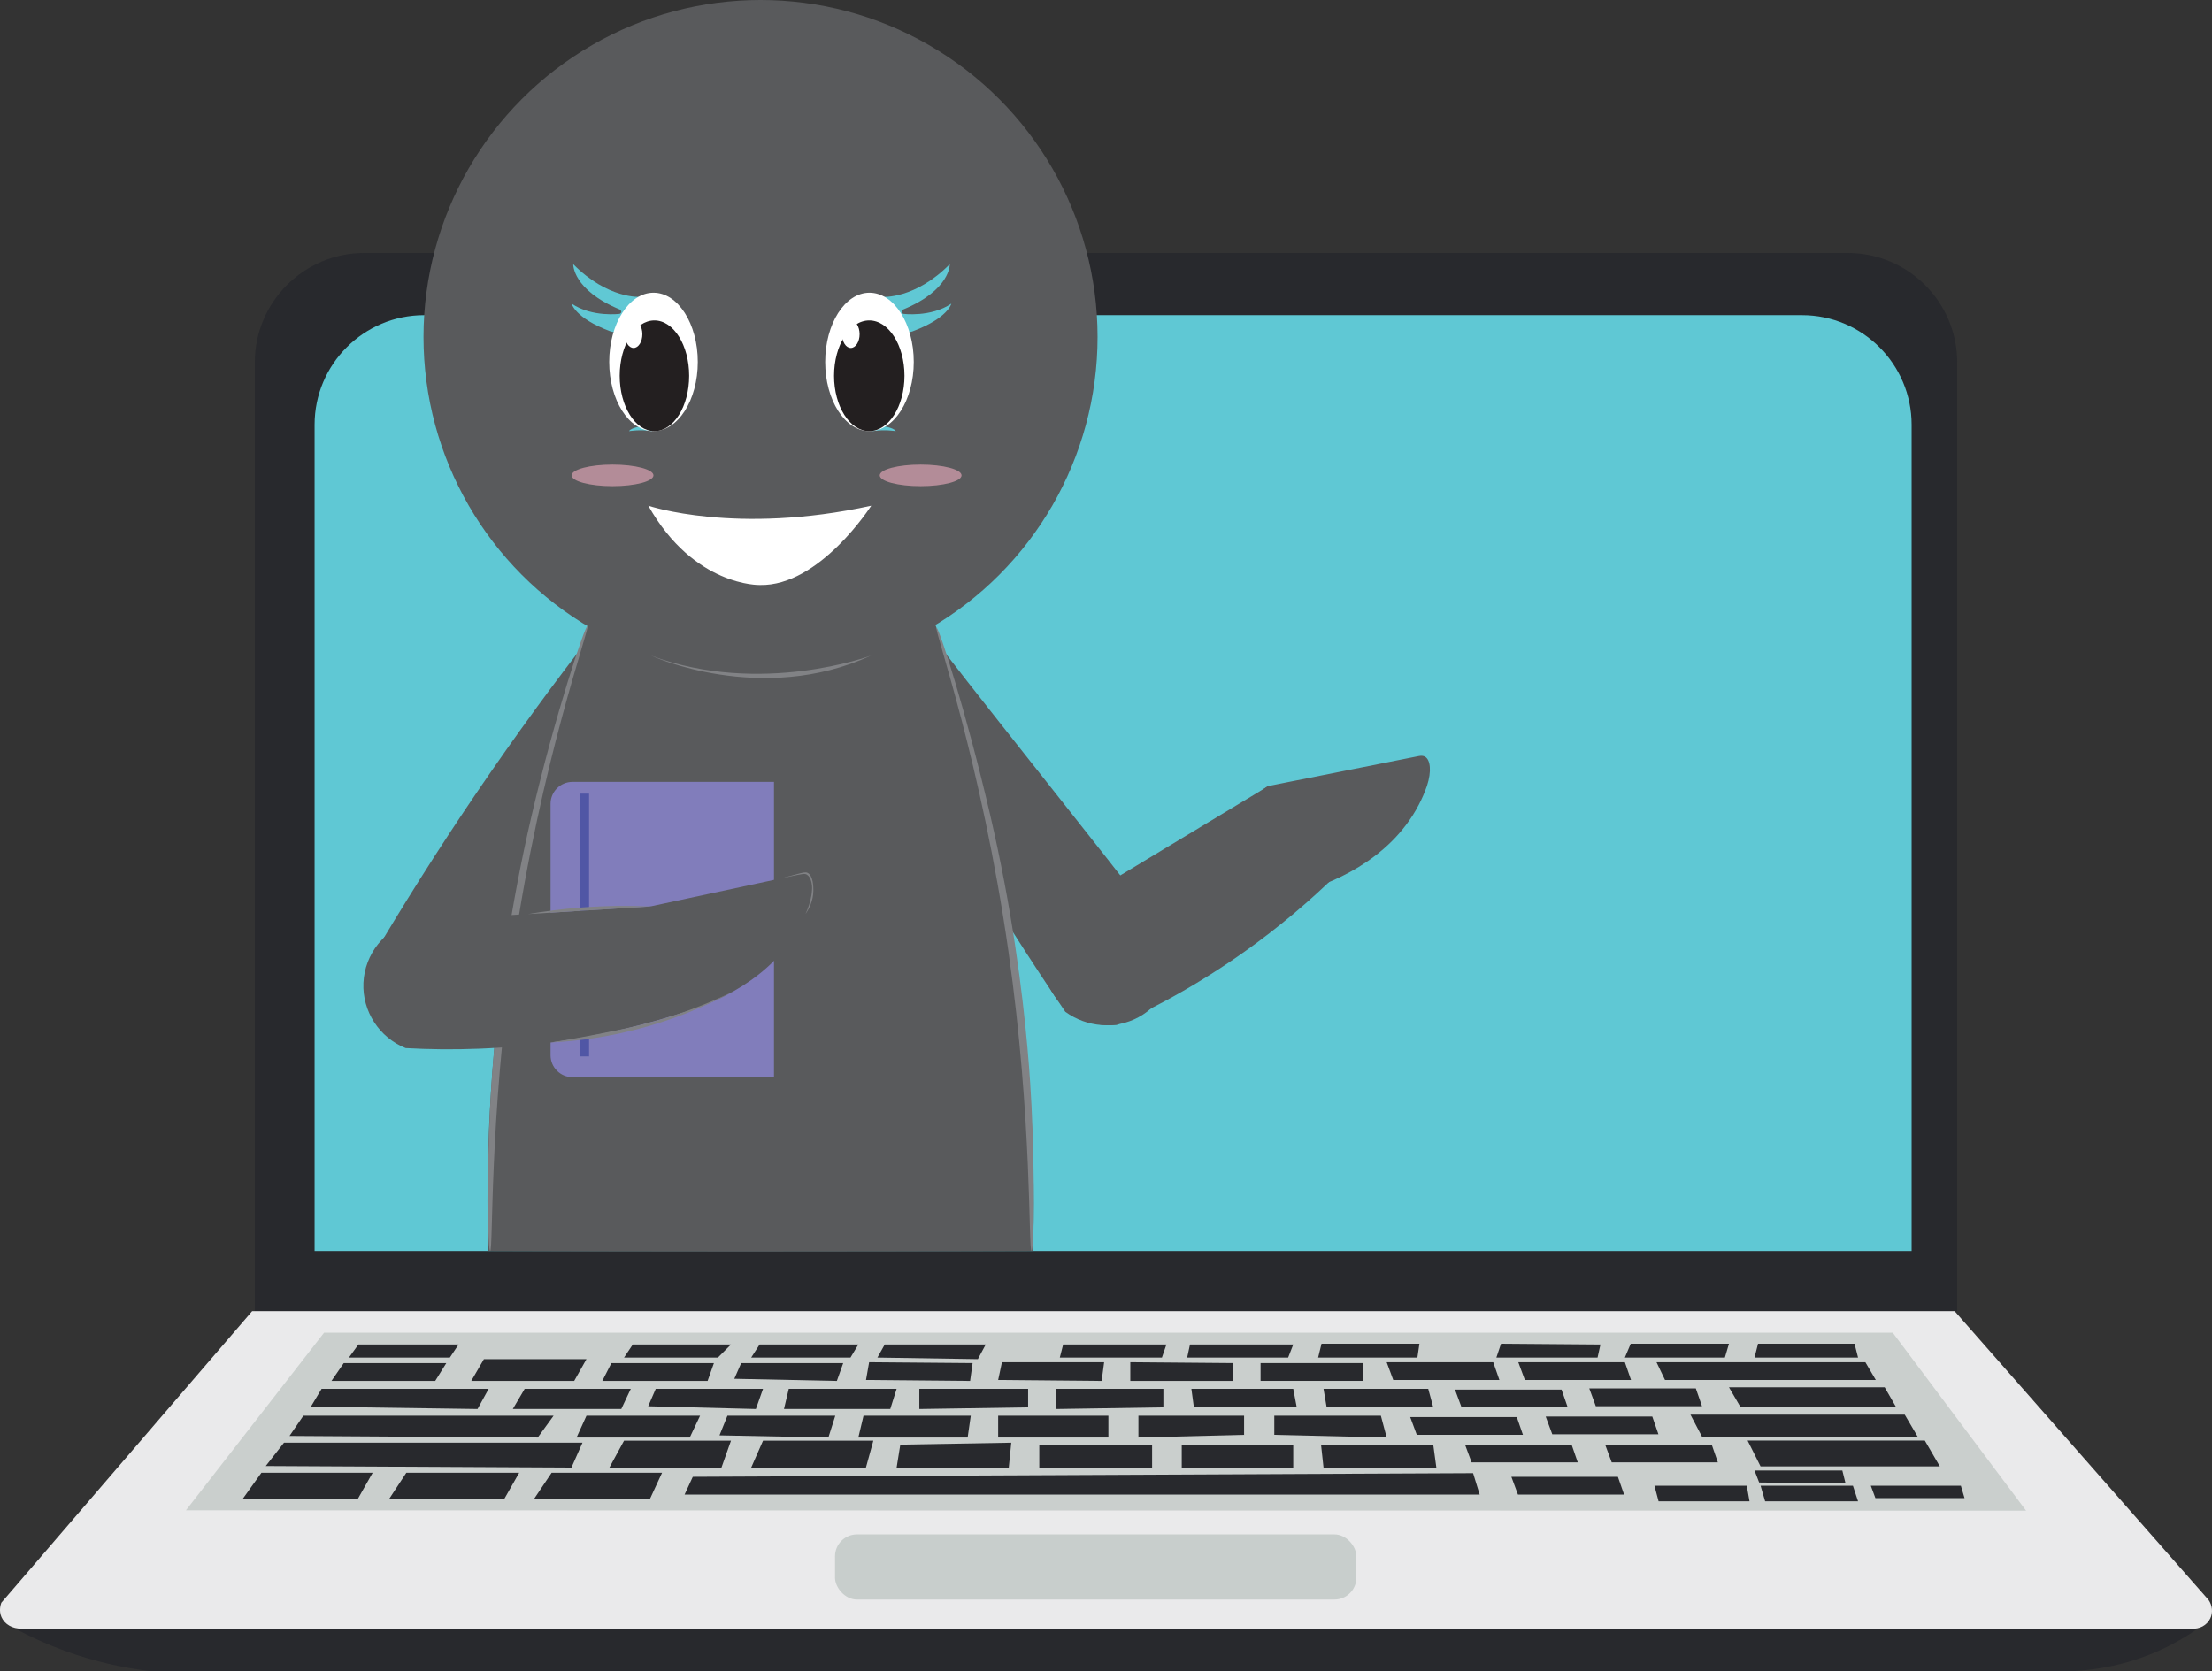 <?xml version="1.0" encoding="UTF-8"?>
<svg id="Layer_2" data-name="Layer 2" xmlns="http://www.w3.org/2000/svg" viewBox="0 0 504.51 381.29">
  <rect x="0" y="0" width="504.51" height="381.29" fill="#333333" stroke="none"/>
  <defs>
    <style>
      .cls-1 {
        fill: #eaeaeb;
      }

      .cls-2 {
        fill: #fff;
      }

      .cls-3 {
        fill: #818285;
      }

      .cls-4 {
        fill: #cacfcd;
      }

      .cls-5 {
        fill: #c8cecc;
      }

      .cls-6 {
        fill: #231f20;
      }

      .cls-7 {
        fill: #595a5c;
      }

      .cls-8 {
        fill: #60c8d4;
      }

      .cls-9 {
        fill: #5fc8d4;
      }

      .cls-10 {
        fill: #817dbb;
      }

      .cls-11 {
        fill: #28292d;
      }

      .cls-12 {
        fill: none;
        stroke: #5056a5;
        stroke-miterlimit: 10;
        stroke-width: 2px;
      }

      .cls-13 {
        fill: #f7b1c4;
        opacity: .57;
      }
    </style>
  </defs>
  <g id="icon-teaching">
    <g>
      <g>
        <g>
          <path class="cls-11" d="M83.11,57.71H421.4c13.8,0,25,11.2,25,25v216.39H58.11V82.71c0-13.8,11.2-25,25-25Z"/>
          <path class="cls-1" d="M57.52,299.1L.3,365.63c-.14,.38-.62,1.79,.03,3.27,.72,1.65,2.53,2.7,4.56,2.63H499.78c1.84,.2,3.59-.75,4.35-2.34,.63-1.34,.47-2.95-.41-4.21-19.3-21.96-38.6-43.91-57.91-65.87H57.52Z"/>
          <rect class="cls-5" x="190.45" y="350.04" width="118.91" height="14.86" rx="5" ry="5"/>
          <g>
            <polygon class="cls-4" points="73.92 304.02 42.4 344.55 462.11 344.63 431.69 304.02 73.92 304.02"/>
            <g>
              <polygon class="cls-11" points="81.74 306.72 79.58 309.7 102.6 309.7 104.59 306.72 81.74 306.72"/>
              <polygon class="cls-11" points="78.4 310.96 101.79 310.96 99.26 315.03 75.6 315.03 78.4 310.96"/>
              <polygon class="cls-11" points="73.35 316.83 111.45 316.83 108.92 321.44 70.91 320.9 73.35 316.83"/>
              <polygon class="cls-11" points="69.19 322.97 66.03 327.58 122.65 327.94 126.26 322.97 69.19 322.97"/>
              <polygon class="cls-11" points="64.77 329.12 132.85 329.12 130.33 334.8 60.61 334.44 64.77 329.12"/>
              <polygon class="cls-11" points="59.62 335.98 84.99 335.98 81.56 342.03 55.29 342.03 59.62 335.98"/>
              <polygon class="cls-11" points="110.37 310.06 107.48 315.03 130.96 315.03 133.76 310.06 110.37 310.06"/>
              <polygon class="cls-11" points="119.67 316.83 143.87 316.83 141.7 321.44 116.96 321.44 119.67 316.83"/>
              <polygon class="cls-11" points="92.67 335.98 118.41 335.98 114.97 342.03 88.7 342.03 92.67 335.98"/>
              <polygon class="cls-11" points="144.32 306.72 166.72 306.72 163.74 309.7 142.33 309.7 144.32 306.72"/>
              <polygon class="cls-11" points="139.45 310.96 162.83 310.96 161.39 315.03 137.37 315.03 139.45 310.96"/>
              <polygon class="cls-11" points="149.56 316.83 174.03 316.83 172.4 321.44 147.84 320.81 149.56 316.83"/>
              <polygon class="cls-11" points="133.76 322.97 159.67 322.97 157.32 327.94 131.5 327.94 133.76 322.97"/>
              <polygon class="cls-11" points="142.33 328.66 166.72 328.66 164.55 334.8 138.99 334.8 142.33 328.66"/>
              <polygon class="cls-11" points="125.81 335.98 151 335.98 148.2 342.03 121.75 342.03 125.81 335.98"/>
              <polygon class="cls-11" points="173.25 306.72 195.77 306.72 193.98 309.7 171.33 309.7 173.25 306.72"/>
              <polygon class="cls-11" points="201.79 306.72 224.82 306.72 223.03 310.06 200.12 309.7 201.79 306.72"/>
              <polygon class="cls-11" points="242.48 306.72 266.03 306.72 265.01 309.7 241.72 309.7 242.48 306.72"/>
              <polygon class="cls-11" points="294.96 306.72 271.41 306.72 270.77 309.7 293.8 309.7 294.96 306.72"/>
              <polygon class="cls-11" points="301.41 306.54 300.64 309.7 323.28 309.7 323.74 306.54 301.41 306.54"/>
              <polygon class="cls-11" points="342.35 306.54 365.03 306.72 364.37 309.7 341.29 309.7 342.35 306.54"/>
              <polygon class="cls-11" points="371.93 306.54 394.34 306.54 393.41 309.7 370.6 309.7 371.93 306.54"/>
              <polygon class="cls-11" points="400.97 306.54 422.98 306.54 423.78 309.7 400.17 309.7 400.97 306.54"/>
              <polygon class="cls-11" points="377.34 338.93 398.4 338.93 399.03 342.49 378.29 342.49 377.34 338.93"/>
              <polygon class="cls-11" points="401.55 338.93 422.61 338.93 423.78 342.49 402.59 342.49 401.55 338.93"/>
              <polygon class="cls-11" points="426.69 338.93 447.23 338.93 448.07 341.76 427.74 341.76 426.69 338.93"/>
              <polygon class="cls-11" points="400.17 335.47 420.2 335.47 420.93 338.4 401.23 338.2 400.17 335.47"/>
              <polygon class="cls-11" points="442.44 334.53 439.01 328.63 398.59 328.63 401.55 334.53 442.44 334.53"/>
              <polygon class="cls-11" points="437.38 327.75 434.43 322.73 385.56 322.73 388.19 327.75 437.38 327.75"/>
              <polygon class="cls-11" points="432.49 321.06 429.85 316.48 394.34 316.48 397.01 321.06 432.49 321.06"/>
              <polygon class="cls-11" points="427.83 314.81 425.45 310.76 377.81 310.76 379.75 314.81 427.83 314.81"/>
              <polygon class="cls-11" points="346.29 310.76 370.6 310.76 372 314.81 347.79 314.81 346.29 310.76"/>
              <polygon class="cls-11" points="362.48 316.74 386.78 316.74 388.19 320.8 363.97 320.8 362.48 316.74"/>
              <polygon class="cls-11" points="366.1 329.56 390.41 329.56 391.81 333.61 367.6 333.61 366.1 329.56"/>
              <polygon class="cls-11" points="352.54 323.15 376.85 323.15 378.25 327.2 354.04 327.2 352.54 323.15"/>
              <polygon class="cls-11" points="316.27 310.76 340.57 310.76 341.98 314.81 317.77 314.81 316.27 310.76"/>
              <polygon class="cls-11" points="331.85 317.01 356.16 317.01 357.56 321.06 333.35 321.06 331.85 317.01"/>
              <polygon class="cls-11" points="334.14 329.56 358.45 329.56 359.85 333.61 335.64 333.61 334.14 329.56"/>
              <polygon class="cls-11" points="344.71 336.9 369.01 336.9 370.42 340.95 346.21 340.95 344.71 336.9"/>
              <polygon class="cls-11" points="321.64 323.28 345.95 323.28 347.35 327.33 323.14 327.33 321.64 323.28"/>
              <polygon class="cls-11" points="158.01 336.9 335.98 336.07 337.48 340.95 156.14 340.95 158.01 336.9"/>
              <polygon class="cls-11" points="169.05 310.96 192.32 310.96 190.87 315.03 167.48 314.54 169.05 310.96"/>
              <polygon class="cls-11" points="179.9 316.83 204.5 316.83 203.05 321.44 178.81 321.44 179.9 316.83"/>
              <polygon class="cls-11" points="165.91 322.97 190.51 322.97 188.94 327.94 164.1 327.45 165.91 322.97"/>
              <polygon class="cls-11" points="174.03 328.66 199.19 328.66 197.5 334.8 171.33 334.8 174.03 328.66"/>
              <polygon class="cls-11" points="198.23 310.76 221.83 310.96 221.26 315.03 197.52 314.81 198.23 310.76"/>
              <polygon class="cls-11" points="228.52 310.76 251.83 310.76 251.26 315.03 227.66 314.81 228.52 310.76"/>
              <polygon class="cls-11" points="257.8 310.76 281.26 310.96 281.26 315.03 257.8 315.03 257.8 310.76"/>
              <rect class="cls-11" x="287.51" y="310.96" width="23.46" height="4.06"/>
              <polygon class="cls-11" points="325.75 316.83 301.87 316.83 302.58 321.06 326.89 321.06 325.75 316.83"/>
              <polygon class="cls-11" points="314.95 322.97 290.64 322.97 290.64 327.33 316.27 327.94 314.95 322.97"/>
              <polygon class="cls-11" points="301.3 329.56 326.89 329.56 327.6 334.8 301.87 334.8 301.3 329.56"/>
              <polygon class="cls-11" points="271.73 316.83 294.96 316.83 295.76 321.06 272.3 321.06 271.73 316.83"/>
              <polygon class="cls-11" points="259.65 322.97 283.75 322.97 283.75 327.33 259.65 327.94 259.65 322.97"/>
              <rect class="cls-11" x="269.53" y="329.56" width="25.43" height="5.25"/>
              <polygon class="cls-11" points="240.88 316.83 265.34 316.83 265.34 321.06 240.88 321.44 240.88 316.83"/>
              <rect class="cls-11" x="227.66" y="322.97" width="25.14" height="4.97"/>
              <rect class="cls-11" x="237.04" y="329.56" width="25.73" height="5.25"/>
              <polygon class="cls-11" points="209.68 316.83 234.49 316.83 234.49 321.06 209.68 321.44 209.68 316.83"/>
              <polygon class="cls-11" points="196.95 322.97 221.41 322.97 220.7 327.94 195.77 327.94 196.95 322.97"/>
              <polygon class="cls-11" points="205.34 329.56 230.65 329.12 230.08 334.8 204.5 334.8 205.34 329.56"/>
            </g>
          </g>
          <path class="cls-9" d="M96.75,71.9H411c13.8,0,25,11.2,25,25v188.49H71.75V96.9c0-13.8,11.2-25,25-25Z"/>
        </g>
        <path class="cls-11" d="M3.5,371.55H501.25c-2.53,1.77-5.61,3.6-9.24,5.2-9.29,4.07-17.86,4.66-23.45,4.53H34.7c-4.77-.54-10.59-1.59-17-3.67-5.6-1.82-10.35-3.99-14.2-6.05Z"/>
      </g>
      <path class="cls-7" d="M215.43,148.75c-2.84-3.71-7.6-5.25-11.76-3.87-5.23,1.73-6.7,7.13-6.8,7.5,6.45,12.84,13.71,26.28,21.87,40.16,8.08,13.74,16.23,26.5,24.23,38.27,4.94,3.59,11.46,4.08,16.69,1.25,5.84-3.15,9.07-9.89,7.89-16.66-4.23-6.28-41.17-52.33-52.13-66.65Z"/>
      <path class="cls-7" d="M254.75,233.81c-6.48,.66-12.7-2.86-15.44-8.73-2.8-5.99-1.39-13.17,3.48-17.7,15.48-9.34,30.97-18.68,46.45-28.02,.7-.09,8.39-.97,13.84,4.99,4.96,5.43,4.06,12.17,3.93,13.06-5.56,5.63-12.35,11.74-20.49,17.76-11.47,8.47-22.49,14.43-31.76,18.63Z"/>
      <path class="cls-7" d="M296.17,203.68c-6.64-.09-12.19-4.78-13.26-10.85-.91-5.15,1.55-10.53,6.23-13.49,11.5-2.29,23-4.58,34.51-6.87,.66-.13,1.08,0,1.34,.14,1.28,.71,1.55,3.39,.47,6.67-.51,1.47-1.14,2.94-1.91,4.4-6.81,12.98-20.68,18.08-27.36,20Z"/>
      <path class="cls-7" d="M146.77,159.21c2.14-4.16,1.49-9.11-1.53-12.28-3.8-3.99-9.31-3.01-9.69-2.93-8.84,11.32-17.88,23.64-26.93,36.96-8.96,13.19-17,26.01-24.22,38.28-1.12,6,1.22,12.1,6.01,15.62,5.35,3.93,12.82,3.96,18.44,0,3.86-6.51,29.67-59.61,37.92-75.64Z"/>
      <g>
        <path class="cls-7" d="M134.02,142.75c1.55-2.02,15.55-19.69,39.82-19.63,24.12,.06,38.01,17.57,39.58,19.62,7.21,20.78,14.28,46.64,18.48,76.79,3.43,24.64,4.2,46.88,3.72,65.85-22.05,.08-44.1,.12-66.16,.12-19.37,0-38.74-.04-58.1-.12-.58-19.5,.19-42.91,4.12-69.06,4.36-29.03,11.45-53.81,18.55-73.58Z"/>
        <g>
          <path class="cls-3" d="M134.02,142.75c-.57-.16-7.45,20.4-12.82,43.52-2.44,10.53-4.31,20.59-5.73,30.05-2.68,17.83-3.46,31.55-3.69,36.31-.8,15.97-.54,32.75,.01,32.76,.74,.02-.25-29.78,5.25-68,6.3-43.75,17.65-74.46,16.98-74.65Z"/>
          <path class="cls-3" d="M213.59,143.21c.57-.16,6.89,19.63,12.26,42.75,2.44,10.53,4.31,20.59,5.73,30.05,2.66,17.67,3.44,31.3,3.69,36.31,.81,16.17,.55,33.06,0,33.07-.74,.02,.24-29.75-5.26-68.31-6.15-43.09-17.05-73.7-16.42-73.88Z"/>
        </g>
      </g>
      <g>
        <path class="cls-10" d="M130.57,178.37h45.96v67.36h-45.96c-2.76,0-5-2.24-5-5v-57.36c0-2.76,2.24-5,5-5Z"/>
        <line class="cls-12" x1="133.35" y1="181.05" x2="133.35" y2="241"/>
      </g>
      <path class="cls-7" d="M92.54,239.11c-6.05-2.42-9.93-8.41-9.65-14.88,.29-6.6,4.86-12.32,11.27-14.09,18.05-1.12,36.1-2.23,54.14-3.35,.66,.24,7.89,3.02,9.96,10.83,1.88,7.11-2.03,12.67-2.56,13.4-7.53,2.42-16.38,4.7-26.38,6.26-14.09,2.21-26.61,2.39-36.78,1.82Z"/>
      <path class="cls-7" d="M155.7,231.02c-6.64,0-12.26-4.6-13.42-10.65-.99-5.14,1.4-10.55,6.03-13.58,11.47-2.46,22.93-4.93,34.4-7.39,.66-.14,1.08-.02,1.34,.12,1.29,.69,1.6,3.37,.57,6.66-.49,1.48-1.1,2.96-1.84,4.43-6.61,13.08-20.41,18.39-27.06,20.41Z"/>
      <path class="cls-3" d="M120.45,208.52c9.28-.57,18.57-1.15,27.85-1.72-4.67-.21-9.89-.2-15.56,.22-4.43,.33-8.54,.86-12.29,1.5Z"/>
      <path class="cls-3" d="M125.57,237.83c2.15-.33,5.22-.84,8.89-1.55,6.62-1.28,12.55-2.42,19.56-4.73,3.36-1.11,7.92-2.8,13.2-5.35-4.99,2.69-11.47,5.63-19.33,7.9-8.62,2.49-16.31,3.43-22.32,3.73Z"/>
      <path class="cls-3" d="M178.28,200.36c.89-.19,1.62-.35,2.1-.45,2.74-.58,3.18-.66,3.65-.38,.94,.57,1.11,2.03,1.17,2.52,.06,.55,.01,1.03-.05,1.6-.03,.33-.11,.9-.33,1.77-.2,.76-.52,1.83-1.1,3.1,.78-1.14,1.77-2.99,1.79-5.33,0-.65,.04-3.46-1.37-4.09-.44-.19-1.07-.03-2.34,.31-.66,.18-1.86,.5-3.54,.95Z"/>
      <g>
        <g>
          <circle class="cls-7" cx="173.46" cy="76.87" r="76.87"/>
          <path class="cls-3" d="M148.49,149.56s25.08,11.53,50.15,0c0,0-25.08,9.35-50.15,0Z"/>
        </g>
        <path class="cls-2" d="M147.87,115.37s19.99,6.77,50.84,0c0,0-11.74,18.42-25.42,18.09,0,0-15,.41-25.42-18.09Z"/>
        <g>
          <path class="cls-8" d="M143.47,98.36s2.53-.44,5.29,0l-1.55-1.28s-3.28,.38-3.74,1.28Z"/>
          <path class="cls-8" d="M130.38,69.27s.73,3.27,8.73,6.28c0,0,4.91,2.27,6.91-7.82,0,0-7.37,.55-15.28-7.46,0,0-.23,5.87,10.69,10.37,0,0,.64,.55-.05,.95,0,0-6.28,.86-11-2.32Z"/>
          <ellipse class="cls-2" cx="149.05" cy="82.57" rx="10.1" ry="15.79"/>
          <path class="cls-8" d="M216.98,69.27s-.73,3.27-8.73,6.28c0,0-4.91,2.27-6.91-7.82,0,0,7.37,.55,15.28-7.46,0,0,.23,5.87-10.69,10.37,0,0-.64,.55,.05,.95,0,0,6.28,.86,11-2.32Z"/>
          <path class="cls-8" d="M204.31,98.36s-2.53-.44-5.29,0l1.55-1.28s3.28,.38,3.74,1.28Z"/>
          <ellipse class="cls-2" cx="198.31" cy="82.57" rx="10.1" ry="15.79"/>
          <ellipse class="cls-6" cx="149.26" cy="85.73" rx="7.92" ry="12.63"/>
          <ellipse class="cls-2" cx="144.5" cy="76.24" rx="2.01" ry="3.14"/>
          <ellipse class="cls-6" cx="198.26" cy="85.73" rx="8.03" ry="12.63"/>
          <ellipse class="cls-2" cx="194.05" cy="76.24" rx="2.01" ry="3.14"/>
          <ellipse class="cls-13" cx="139.71" cy="108.45" rx="9.33" ry="2.46"/>
          <ellipse class="cls-13" cx="209.98" cy="108.45" rx="9.33" ry="2.46"/>
        </g>
      </g>
    </g>
  </g>
</svg>